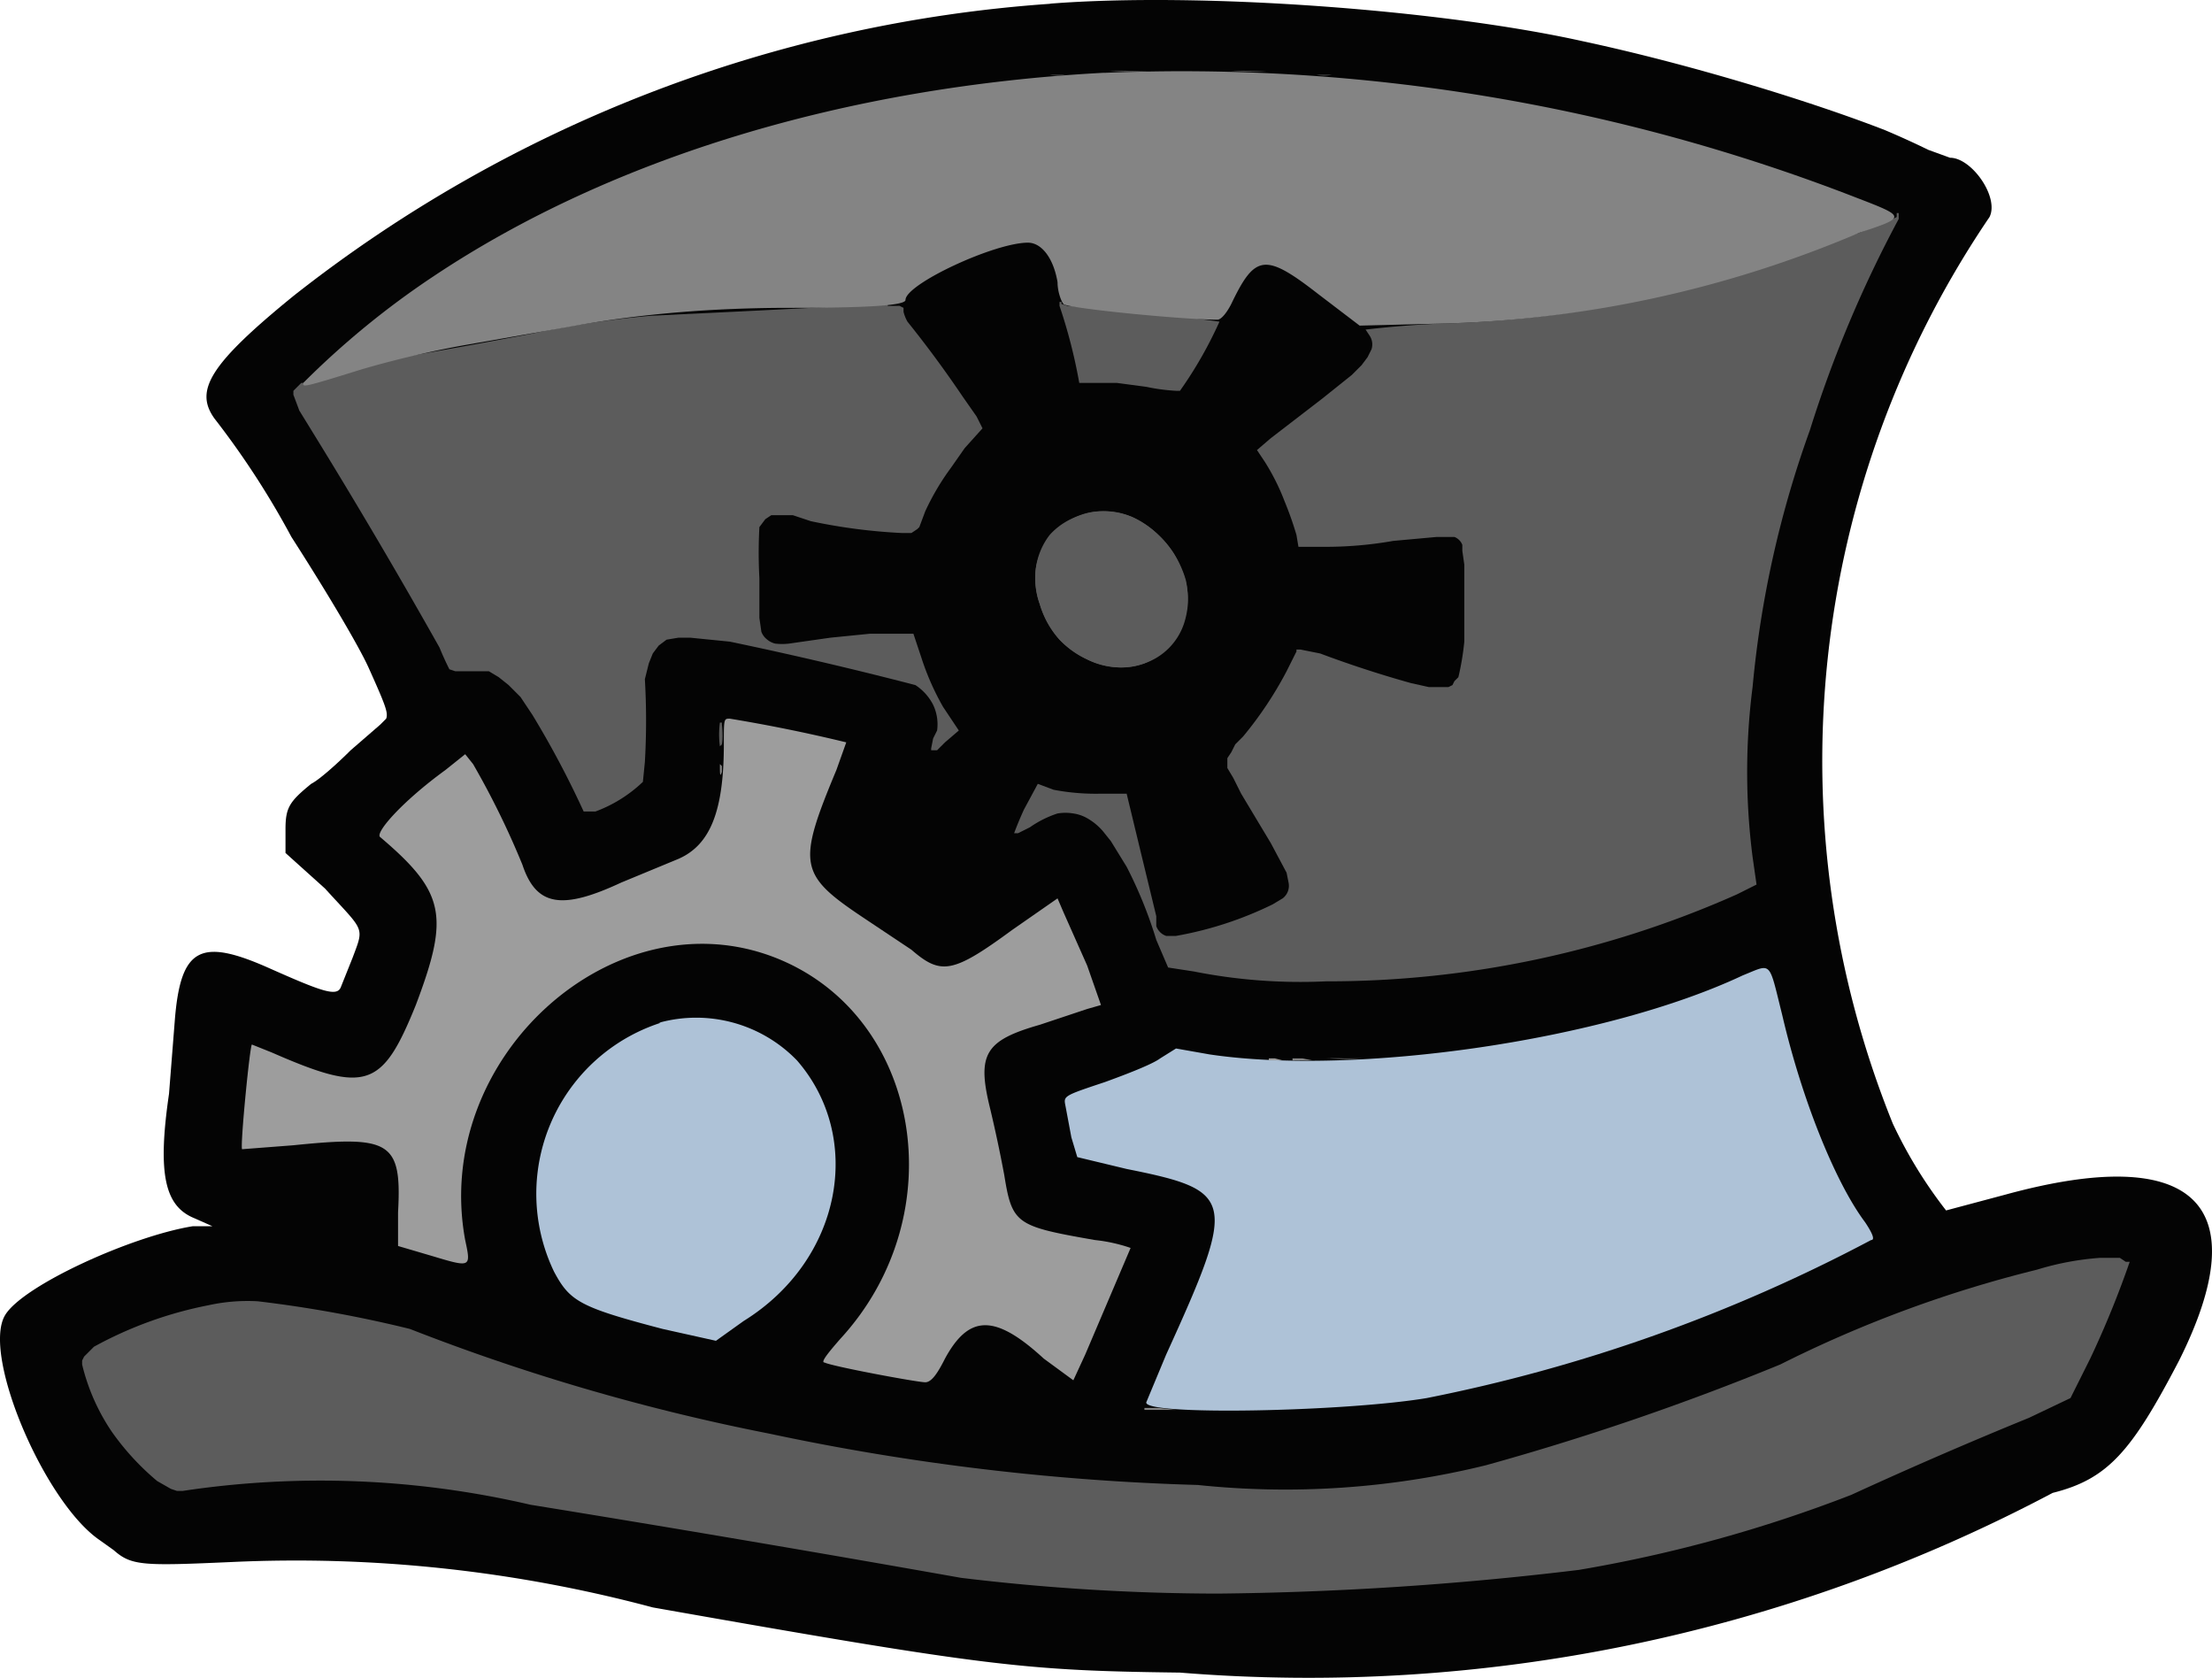 <?xml version="1.0" encoding="UTF-8" standalone="no"?>
<svg
   width="112.026"
   height="84.951"
   version="1.1"
   id="svg717"
   sodipodi:docname="gear-hat.svg"
   inkscape:version="1.2.2 (732a01da63, 2022-12-09)"
   xmlns:inkscape="http://www.inkscape.org/namespaces/inkscape"
   xmlns:sodipodi="http://sodipodi.sourceforge.net/DTD/sodipodi-0.dtd"
   xmlns="http://www.w3.org/2000/svg"
   xmlns:svg="http://www.w3.org/2000/svg">
  <defs
     id="defs721" />
  <sodipodi:namedview
     id="namedview719"
     pagecolor="#ffffff"
     bordercolor="#000000"
     borderopacity="0.25"
     inkscape:showpageshadow="2"
     inkscape:pageopacity="0.0"
     inkscape:pagecheckerboard="0"
     inkscape:deskcolor="#d1d1d1"
     showgrid="false"
     inkscape:zoom="0.71064232"
     inkscape:cx="-99.909615"
     inkscape:cy="35.883031"
     inkscape:window-width="1920"
     inkscape:window-height="991"
     inkscape:window-x="-9"
     inkscape:window-y="-9"
     inkscape:window-maximized="1"
     inkscape:current-layer="svg717" />
  <g
     fill-rule="evenodd"
     id="g715"
     transform="translate(-147.541,-99.613)">
    <path
       fill="#040404"
       d="m 200.8,99.8 a 69.7,69.7 0 0 0 -38.4,14.8 c -4.3,3.5 -5,4.8 -4,6.2 a 42.5,42.5 0 0 1 3.9,6 c 1.8,2.8 3.4,5.5 3.9,6.6 0.9,2 1,2.3 0.9,2.6 l -0.3,0.3 -1.5,1.3 c -0.7,0.7 -1.6,1.5 -2,1.7 -1.1,0.9 -1.3,1.2 -1.3,2.3 v 1.2 l 2,1.8 c 2,2.2 2,1.9 1.4,3.5 l -0.6,1.5 c -0.2,0.5 -1,0.2 -3.7,-1 -3.4,-1.5 -4.4,-1 -4.7,2.6 l -0.3,3.8 c -0.6,4.1 -0.2,5.7 1.3,6.3 l 0.9,0.4 h -1 c -3.1,0.5 -8.6,3 -9.5,4.5 -1.2,2 2,9.5 4.8,11.4 l 0.7,0.5 c 0.9,0.8 1.5,0.8 6,0.6 a 70,70 0 0 1 21.3,2.3 c 17,3 18.8,3.2 26.7,3.3 a 80.5,80.5 0 0 0 44.2,-9.1 c 2.8,-0.7 4,-2.1 6.4,-6.7 4,-8 0.7,-11 -8.8,-8.4 l -3,0.8 a 23,23 0 0 1 -2.7,-4.4 49,49 0 0 1 4.9,-45.9 c 0.5,-1 -0.9,-3 -2,-3 l -1.1,-0.4 a 43.7,43.7 0 0 0 -2.2,-1 c -3.6,-1.4 -9.7,-3.3 -15.3,-4.5 -7.2,-1.6 -19.4,-2.5 -27,-1.9"
       id="path699" />
    <path
       fill="#5c5c5c"
       d="m 253.9,163.3 a 14.4,14.4 0 0 0 -3.2,0.6 62,62 0 0 0 -13,4.8 132.5,132.5 0 0 1 -14.9,5.1 42.5,42.5 0 0 1 -14.6,1 120.4,120.4 0 0 1 -21.7,-2.6 106,106 0 0 1 -18.2,-5.3 63.3,63.3 0 0 0 -7.7,-1.4 9.2,9.2 0 0 0 -2.5,0.2 20,20 0 0 0 -5.8,2.1 l -0.5,0.5 -0.1,0.2 v 0.2 a 10.4,10.4 0 0 0 1.5,3.4 13,13 0 0 0 2.3,2.5 l 0.7,0.4 0.3,0.1 h 0.3 a 46.9,46.9 0 0 1 17.6,0.7 1511.8,1511.8 0 0 1 21.8,3.7 109,109 0 0 0 13,0.8 165,165 0 0 0 18.3,-1.2 70.7,70.7 0 0 0 13.8,-3.8 227.8,227.8 0 0 1 9,-3.9 l 2.1,-1 1,-2 a 48.9,48.9 0 0 0 2,-4.9 h -0.2 l -0.3,-0.2 z m -38.3,-10.1 a 10.2,10.2 0 0 0 -0.9,0 h 0.2 a 8.5,8.5 0 0 0 1.6,0 z m -31.6,-17 a 4.5,4.5 0 0 0 0,1.2 l 0.1,-0.1 a 3.6,3.6 0 0 0 0,-1 v -0.1 z"
       id="path701" />
    <path
       fill="#5c5c5c"
       d="m 184,136.2 h 0.1 v 0.5 a 3.6,3.6 0 0 1 0,0.7 v -0.6 a 4.6,4.6 0 0 1 0,-0.6 z m 19.3,-10.7 a 3.2,3.2 0 0 0 -1.5,0.4 3.6,3.6 0 0 0 -1,0.8 3.4,3.4 0 0 0 -0.8,1.7 3.8,3.8 0 0 0 0.2,1.8 4.5,4.5 0 0 0 1,1.8 5.1,5.1 0 0 0 1.4,1 4.2,4.2 0 0 0 1.5,0.4 3.6,3.6 0 0 0 1.4,-0.2 3.2,3.2 0 0 0 2,-2 4.2,4.2 0 0 0 0.2,-1 3.7,3.7 0 0 0 -0.3,-1.7 4.5,4.5 0 0 0 -0.5,-1 5,5 0 0 0 -2,-1.7 4,4 0 0 0 -1.6,-0.3 z"
       id="path703" />
    <path
       fill="#5c5c5c"
       d="m 203.3,125.5 a 3.5,3.5 0 0 1 1.6,0.3 4.4,4.4 0 0 1 1.3,0.9 5,5 0 0 1 1.4,2.3 4,4 0 0 1 0,1.7 4.2,4.2 0 0 1 -0.7,1.4 3.3,3.3 0 0 1 -1.4,1.1 3.3,3.3 0 0 1 -1.4,0.2 3.7,3.7 0 0 1 -1.5,-0.4 4.4,4.4 0 0 1 -1.4,-1 5,5 0 0 1 -1,-1.8 4.1,4.1 0 0 1 -0.2,-1.8 3.5,3.5 0 0 1 0.7,-1.7 3.4,3.4 0 0 1 1.6,-1 3.2,3.2 0 0 1 1,-0.2 z M 192.5,115 a 2133.6,2133.6 0 0 1 -12,0.6 49.9,49.9 0 0 0 -6,0.9 333.4,333.4 0 0 1 -6.6,1.2 42.5,42.5 0 0 0 -4.8,1.3 h -0.3 l -0.2,0.2 -0.2,0.2 v 0.2 l 0.3,0.8 0.8,1.3 a 315.3,315.3 0 0 1 6.3,10.7 15,15 0 0 0 0.5,1.1 l 0.3,0.1 h 1.7 l 0.5,0.3 0.5,0.4 0.6,0.6 0.6,0.9 a 47.8,47.8 0 0 1 2.6,4.9 h 0.6 a 7,7 0 0 0 2.4,-1.5 l 0.1,-1 a 36,36 0 0 0 0,-4.2 l 0.2,-0.8 0.2,-0.5 0.3,-0.4 0.4,-0.3 0.6,-0.1 h 0.6 l 2,0.2 a 201,201 0 0 1 9.4,2.2 2.6,2.6 0 0 1 0.9,1 2.3,2.3 0 0 1 0.2,1.3 l -0.2,0.4 -0.1,0.5 v 0.1 h 0.3 l 0.4,-0.4 0.7,-0.6 -0.8,-1.2 a 13.2,13.2 0 0 1 -1.1,-2.5 l -0.4,-1.2 h -2.2 l -2,0.2 -2.1,0.3 a 3,3 0 0 1 -0.7,0 1,1 0 0 1 -0.4,-0.2 0.9,0.9 0 0 1 -0.3,-0.4 l -0.1,-0.7 v -2 a 23.9,23.9 0 0 1 0,-2.6 l 0.3,-0.4 0.3,-0.2 h 1.1 l 0.9,0.3 a 28.8,28.8 0 0 0 4.6,0.6 h 0.5 l 0.3,-0.2 0.1,-0.1 0.3,-0.8 a 12.6,12.6 0 0 1 1.3,-2.2 l 0.7,-1 0.9,-1 -0.3,-0.6 -0.7,-1 a 56.5,56.5 0 0 0 -2.8,-3.8 2,2 0 0 1 -0.2,-0.5 v -0.2 l -0.2,-0.1 h -0.6 z m 8.7,-0.1 v 0.2 a 26.8,26.8 0 0 1 1,3.9 h 1.9 l 1.5,0.2 a 9.7,9.7 0 0 0 1.5,0.2 h 0.2 a 20.8,20.8 0 0 0 2,-3.5 104.6,104.6 0 0 0 -7.7,-0.8 l -0.3,-0.1 v -0.1 z"
       id="path705" />
    <path
       fill="#5c5c5c"
       d="m 243.6,110.4 v 0.2 l -0.4,0.2 -1.5,0.6 a 240.2,240.2 0 0 0 -7.9,2.6 54.1,54.1 0 0 1 -13.4,2 53.2,53.2 0 0 0 -3.7,0.3 l 0.2,0.3 a 0.8,0.8 0 0 1 0.1,0.7 l -0.2,0.4 -0.3,0.4 -0.5,0.5 -1.5,1.2 -2.6,2 -0.7,0.6 0.4,0.6 a 11.2,11.2 0 0 1 1,2 17,17 0 0 1 0.6,1.7 l 0.1,0.6 h 1.3 a 19.8,19.8 0 0 0 3.5,-0.3 l 2.2,-0.2 h 0.9 a 0.7,0.7 0 0 1 0.4,0.4 v 0.3 l 0.1,0.7 v 3.9 a 13.4,13.4 0 0 1 -0.3,1.8 l -0.2,0.2 -0.1,0.2 -0.2,0.1 h -1 l -0.9,-0.2 a 56.1,56.1 0 0 1 -4.6,-1.5 l -1,-0.2 h -0.2 v 0.1 l -0.5,1 a 19,19 0 0 1 -2.2,3.3 l -0.4,0.4 -0.2,0.4 -0.2,0.3 v 0.5 l 0.3,0.5 0.4,0.8 1.5,2.5 0.8,1.5 0.1,0.5 a 0.8,0.8 0 0 1 -0.3,0.8 l -0.5,0.3 a 18.3,18.3 0 0 1 -4.9,1.6 h -0.5 a 0.8,0.8 0 0 1 -0.5,-0.5 V 146 l -0.8,-3.3 -0.7,-2.9 h -1.4 a 11.3,11.3 0 0 1 -2.3,-0.2 l -0.8,-0.3 -0.7,1.3 a 17.9,17.9 0 0 0 -0.5,1.2 h 0.2 l 0.6,-0.3 a 5.3,5.3 0 0 1 1.4,-0.7 2.4,2.4 0 0 1 0.8,0 2,2 0 0 1 0.8,0.3 3,3 0 0 1 0.7,0.6 l 0.4,0.5 0.8,1.3 a 22.1,22.1 0 0 1 1.5,3.7 l 0.6,1.4 1.3,0.2 a 27.7,27.7 0 0 0 6.7,0.5 51,51 0 0 0 20.8,-4.4 l 1,-0.5 -0.2,-1.4 a 33.8,33.8 0 0 1 0,-8.6 52.4,52.4 0 0 1 2.9,-13 61.3,61.3 0 0 1 4.5,-10.7 v -0.3 z m -26.8,-6.8 h -0.4 0.9 -0.4 z m -2.2,-0.2 h -0.5 0.1 a 2.2,2.2 0 0 0 0.8,0 z m -13.6,0 h -0.3 a 2.2,2.2 0 0 0 0.8,0 h -0.4 z m 3.7,-0.2 a 16.4,16.4 0 0 0 -1,0 14.4,14.4 0 0 0 2,0 z m 6,0 a 13.1,13.1 0 0 0 -0.8,0 11.2,11.2 0 0 0 1.8,0 z"
       id="path707" />
    <path
       fill="#848484"
       d="m 203.4,103.3 c -13,0.7 -24.9,4.3 -33.9,10.3 a 42.9,42.9 0 0 0 -6.6,5.4 c 0,0.2 -0.2,0.3 3,-0.7 a 52,52 0 0 1 5.1,-1.2 l 5.7,-1 c 3.3,-0.6 7,-0.9 10.8,-0.9 3.7,0 5.9,-0.1 5.9,-0.4 0,-0.8 4.5,-2.9 6.2,-2.9 0.7,0 1.3,0.8 1.5,2 0,0.5 0.2,1 0.3,1.1 0,0.2 6,0.8 7.8,0.8 0.2,0 0.5,-0.4 0.7,-0.8 1.2,-2.5 1.7,-2.6 4.4,-0.5 l 2.1,1.6 4,-0.1 a 57.5,57.5 0 0 0 21.3,-4.6 c 2.4,-0.8 2.4,-0.8 -0.2,-1.8 a 94.3,94.3 0 0 0 -38,-6.3 m -19.5,35 c 0,0.5 0,0.7 0.1,0.4 v -0.8 0.5 m -1.3,9 h 0.7 -0.7 m -0.2,3.7 h 0.8 -0.8 m 30.4,2.2 h 1 l -0.5,-0.1 H 213 m 4.2,0 h 0.7 -0.7 M 205.5,171 h 1.6 l -0.9,-0.1 h -0.7 m 9.2,0.1 h 0.7 -0.7"
       id="path709" />
    <path
       fill="#aec2d7"
       d="m 235.8,149 c -7,3.3 -19.6,5.1 -27,4 l -1.7,-0.3 -0.8,0.5 c -0.4,0.3 -1.7,0.8 -2.8,1.2 -2.1,0.7 -2.1,0.7 -2,1.2 l 0.3,1.6 0.3,1 2.5,0.6 c 5.5,1.1 5.6,1.5 2,9.4 l -1,2.4 c -0.3,0.7 10,0.5 14.2,-0.2 a 82.1,82.1 0 0 0 22.5,-8 c 0.2,0 0.1,-0.3 -0.3,-0.9 -1.5,-2 -3.2,-6.2 -4.2,-10.5 -0.7,-2.8 -0.5,-2.6 -2,-2 m -54.8,2.4 a 9.1,9.1 0 0 0 -5.4,12.6 c 0.8,1.5 1.3,1.8 5.5,2.9 l 2.7,0.6 1.4,-1 c 5,-3.1 6.1,-9.3 2.7,-13.2 a 7.1,7.1 0 0 0 -7,-1.9"
       id="path711" />
    <path
       fill="#9d9d9d"
       d="m 184.2,137.3 c 0,3.4 -0.7,5.1 -2.3,5.8 l -2.9,1.2 c -3,1.4 -4.3,1.2 -5,-0.9 a 42,42 0 0 0 -2.5,-5.1 l -0.4,-0.5 -1,0.8 c -2.2,1.6 -3.6,3.2 -3.3,3.4 3.3,2.8 3.5,4 1.8,8.5 -1.7,4.2 -2.5,4.5 -7.3,2.4 l -1,-0.4 c -0.1,0 -0.6,5.1 -0.5,5.3 l 2.6,-0.2 c 4.9,-0.5 5.5,-0.2 5.3,3.4 v 1.7 l 1.7,0.5 c 2,0.6 2,0.6 1.7,-0.8 -1.7,-9.2 7.5,-17.5 15.7,-14.3 7.4,2.9 9.1,13 3.3,19.3 -0.7,0.8 -1,1.2 -0.8,1.2 0.4,0.2 4.7,1 5.1,1 0.3,0 0.6,-0.4 1,-1.2 1.2,-2.2 2.5,-2.3 5,0 l 1.5,1.1 0.6,-1.3 2.3,-5.4 c 0,0 -0.8,-0.3 -1.8,-0.4 -4,-0.7 -4.2,-0.8 -4.6,-3.3 a 70,70 0 0 0 -0.7,-3.3 c -0.7,-2.8 -0.3,-3.5 2.5,-4.3 l 2.4,-0.8 0.7,-0.2 -0.7,-2 -1.2,-2.7 -0.3,-0.7 -2.3,1.6 c -3,2.2 -3.6,2.3 -5.1,1 l -2.4,-1.6 c -3.3,-2.2 -3.4,-2.7 -1.4,-7.5 l 0.5,-1.4 a 80,80 0 0 0 -5.9,-1.2 c -0.3,0 -0.3,0 -0.3,1.3 m 27.6,16 h 0.7 l -0.4,-0.1 h -0.3 m -4.5,17.8 h 0.7 -0.7 m 6.2,0 h 0.7 -0.7"
       id="path713" />
  </g>
</svg>
